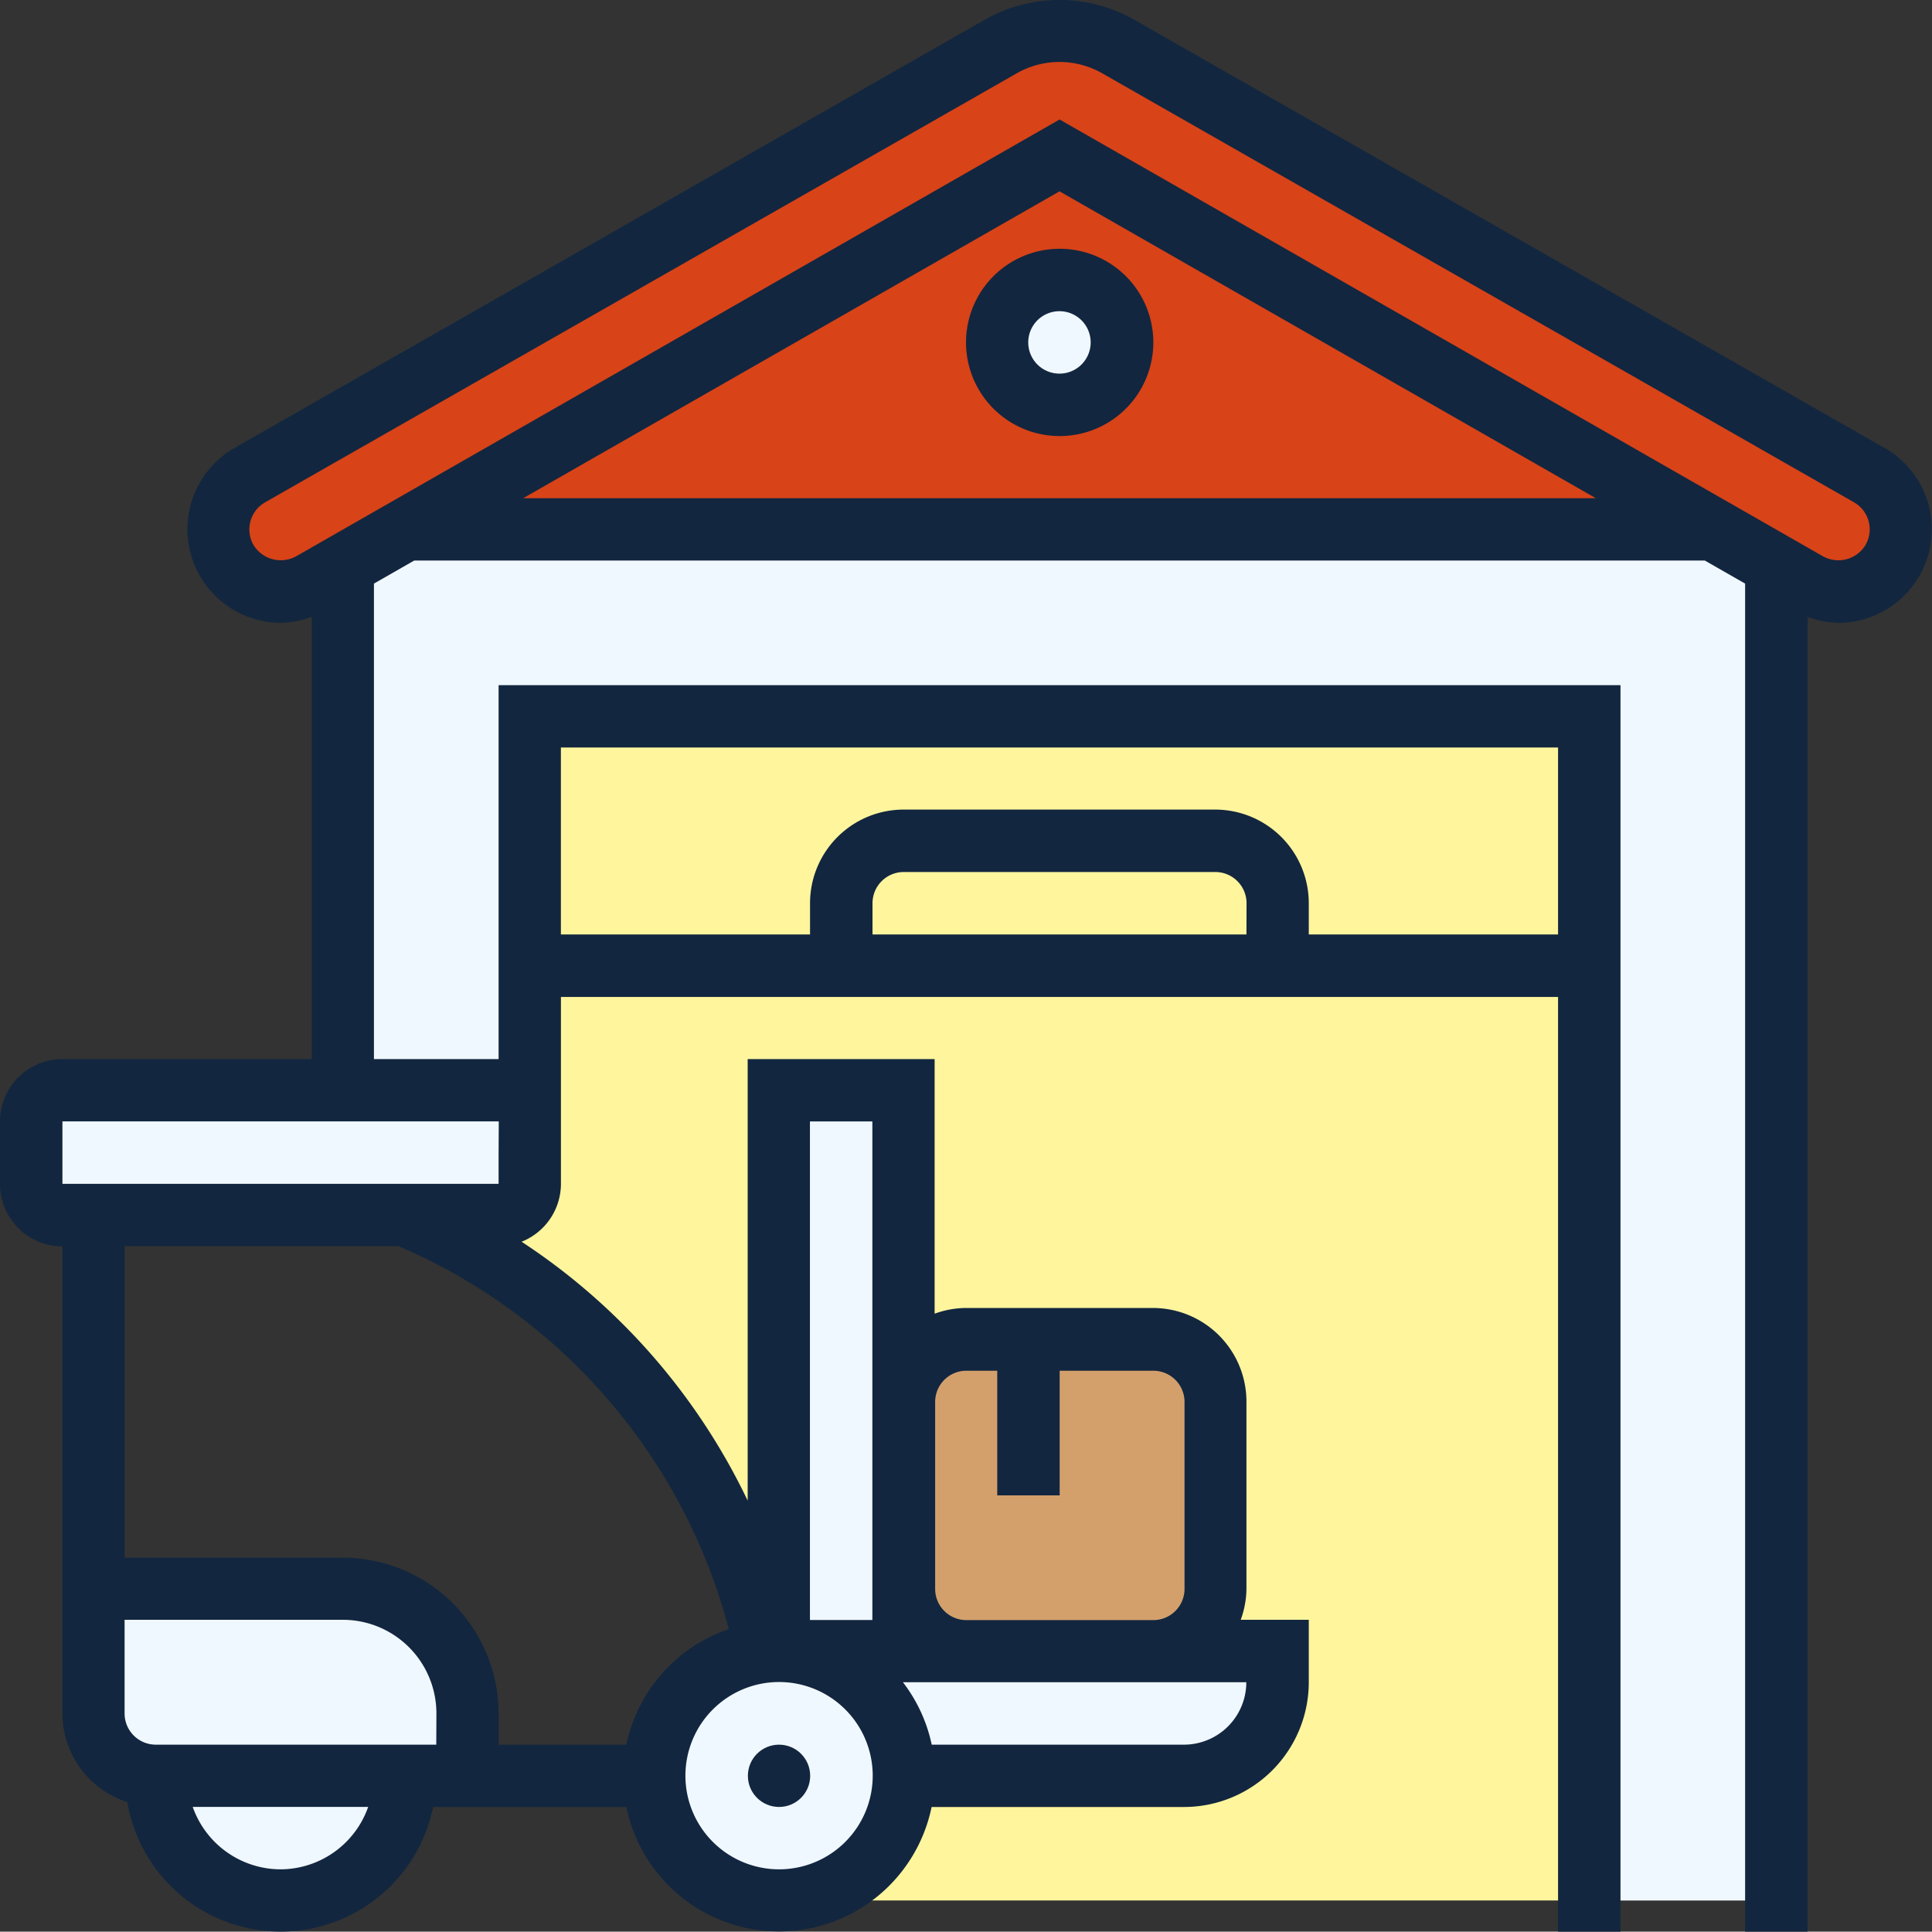 <svg xmlns="http://www.w3.org/2000/svg" width="55.701" height="55.691" viewBox="0 0 55.701 55.691">
  <rect x="0" y="0" width="55.701" height="55.691" fill="#333333" stroke="none"/>
  <g id="Grupo_141777" data-name="Grupo 141777" transform="translate(-321.3 -5095)">
    <g id="Grupo_141119" data-name="Grupo 141119" transform="translate(321.3 5095)">
      <g id="Grupo_141117" data-name="Grupo 141117" transform="translate(0.898 0.888)">
        <g id="Grupo_141103" data-name="Grupo 141103" transform="translate(14.375 19.765)">
          <rect id="Rectángulo_41690" data-name="Rectángulo 41690" width="30.546" height="7.187" fill="#fff59d"/>
        </g>
        <g id="Grupo_141104" data-name="Grupo 141104" transform="translate(23.359 23.359)">
          <path id="Trazado_207551" data-name="Trazado 207551" d="M39.578,28.785v1.8H27v-1.8a1.8,1.8,0,0,1,1.8-1.8h8.984A1.8,1.8,0,0,1,39.578,28.785Z" transform="translate(-27 -26.988)" fill="#fff59d"/>
        </g>
        <g id="Grupo_141105" data-name="Grupo 141105" transform="translate(8.984 14.375)">
          <path id="Trazado_207552" data-name="Trazado 207552" d="M11,18.03l1.824-1.042H50.5l1.824,1.042V56.518h-5.39V22.378H16.39V34.058a.9.9,0,0,0-.9-.9H11Z" transform="translate(-11 -16.988)" fill="#f0f8ff"/>
        </g>
        <g id="Grupo_141106" data-name="Grupo 141106" transform="translate(10.781 26.952)">
          <path id="Trazado_207553" data-name="Trazado 207553" d="M29.171,41.769a1.8,1.8,0,0,0-1.8,1.8V34.582H23.781V50.753c-.126,0-.243.009-.368.018A17.5,17.5,0,0,0,13,38.175h2.7a.9.9,0,0,0,.9-.9V30.988H47.14V57.94H23.781a3.593,3.593,0,0,0,3.594-3.594H35.46a2.692,2.692,0,0,0,2.7-2.7v-.9H34.562a1.8,1.8,0,0,0,1.8-1.8v-5.39a1.8,1.8,0,0,0-1.8-1.8h-5.39Z" transform="translate(-13 -30.988)" fill="#fff59d"/>
        </g>
        <g id="Grupo_141107" data-name="Grupo 141107" transform="translate(5.391)">
          <path id="Trazado_207554" data-name="Trazado 207554" d="M54.625,13.808a1.8,1.8,0,0,1-1.815,3.108l-.889-.512L50.1,15.363,31.257,4.582,12.418,15.363,10.594,16.4l-.889.512a1.784,1.784,0,0,1-.907.243,1.8,1.8,0,0,1-.907-3.351L29.577,1.437a3.366,3.366,0,0,1,3.36,0Z" transform="translate(-7.001 -0.988)" fill="#d84318"/>
        </g>
        <g id="Grupo_141108" data-name="Grupo 141108" transform="translate(10.808 3.594)">
          <path id="Trazado_207555" data-name="Trazado 207555" d="M50.709,15.769H13.03L31.87,4.988Z" transform="translate(-13.03 -4.988)" fill="#d84318"/>
        </g>
        <g id="Grupo_141109" data-name="Grupo 141109" transform="translate(27.851 7.187)">
          <circle id="Elipse_5398" data-name="Elipse 5398" cx="1.797" cy="1.797" r="1.797" fill="#f0f8ff"/>
        </g>
        <g id="Grupo_141110" data-name="Grupo 141110" transform="translate(0 30.546)">
          <path id="Trazado_207556" data-name="Trazado 207556" d="M15.375,36.785v.9a.9.9,0,0,1-.9.9H1.9a.9.9,0,0,1-.9-.9v-1.8a.9.9,0,0,1,.9-.9H14.476a.9.9,0,0,1,.9.9Z" transform="translate(-1 -34.988)" fill="#f0f8ff"/>
        </g>
        <g id="Grupo_141111" data-name="Grupo 141111" transform="translate(21.562 30.546)">
          <path id="Trazado_207557" data-name="Trazado 207557" d="M28.594,49.363v1.8H25V34.988h3.594V49.363Z" transform="translate(-25 -34.988)" fill="#f0f8ff"/>
        </g>
        <g id="Grupo_141112" data-name="Grupo 141112" transform="translate(21.562 46.717)">
          <path id="Trazado_207558" data-name="Trazado 207558" d="M30.39,52.988h8.984v.9a2.692,2.692,0,0,1-2.7,2.7H28.594A3.593,3.593,0,0,0,25,52.988h5.39Z" transform="translate(-25 -52.988)" fill="#f0f8ff"/>
        </g>
        <g id="Grupo_141113" data-name="Grupo 141113" transform="translate(1.797 44.92)">
          <path id="Trazado_207559" data-name="Trazado 207559" d="M11.984,56.378H4.8a1.8,1.8,0,0,1-1.8-1.8V50.988h7.187a3.593,3.593,0,0,1,3.594,3.594v1.8Z" transform="translate(-3 -50.988)" fill="#f0f8ff"/>
        </g>
        <g id="Grupo_141114" data-name="Grupo 141114" transform="translate(17.968 46.717)">
          <path id="Trazado_207560" data-name="Trazado 207560" d="M24.594,52.988a3.584,3.584,0,1,1-.368.018C24.351,53,24.468,52.988,24.594,52.988Z" transform="translate(-21 -52.988)" fill="#f0f8ff"/>
        </g>
        <g id="Grupo_141115" data-name="Grupo 141115" transform="translate(3.594 50.311)">
          <path id="Trazado_207561" data-name="Trazado 207561" d="M5,56.988h7.187a3.594,3.594,0,1,1-7.187,0Z" transform="translate(-5 -56.988)" fill="#f0f8ff"/>
        </g>
        <g id="Grupo_141116" data-name="Grupo 141116" transform="translate(25.155 37.733)">
          <path id="Trazado_207562" data-name="Trazado 207562" d="M32.594,42.988h3.594a1.8,1.8,0,0,1,1.8,1.8v5.39a1.8,1.8,0,0,1-1.8,1.8H30.8a1.8,1.8,0,0,1-1.8-1.8v-5.39a1.8,1.8,0,0,1,1.8-1.8Z" transform="translate(-29 -42.988)" fill="#d3a06c"/>
        </g>
      </g>
      <g id="Grupo_141118" data-name="Grupo 141118" transform="translate(0 0)">
        <path id="Trazado_207563" data-name="Trazado 207563" d="M54.358,12.93,32.67.552a4.358,4.358,0,0,0-4.249,0L6.728,12.934a2.7,2.7,0,0,0,1.36,5.023,2.672,2.672,0,0,0,.9-.174V30.534H1.8a1.8,1.8,0,0,0-1.8,1.8v1.8a1.8,1.8,0,0,0,1.8,1.8V49.4A2.689,2.689,0,0,0,3.67,51.954a4.485,4.485,0,0,0,8.817.143h5.572a4.492,4.492,0,0,0,8.8,0H34.14A3.6,3.6,0,0,0,37.733,48.5v-1.8H35.771a2.665,2.665,0,0,0,.165-.9v-5.39a2.7,2.7,0,0,0-2.7-2.7h-5.39a2.665,2.665,0,0,0-.9.165V30.535h-5.39v12.73A18.405,18.405,0,0,0,15.038,35.8a1.8,1.8,0,0,0,1.134-1.667v-5.39H44.92V55.691h1.8V19.754H14.375V30.535H10.781V16.826l1.163-.666H49.15l1.163.665V55.691h1.8V17.783a2.668,2.668,0,0,0,.9.174,2.7,2.7,0,0,0,1.352-5.027ZM12.578,50.3H4.492a.9.9,0,0,1-.9-.9v-2.7H9.882a2.7,2.7,0,0,1,2.7,2.7ZM8.086,53.894a2.692,2.692,0,0,1-2.53-1.8h5.059A2.688,2.688,0,0,1,8.086,53.894Zm14.375,0a2.7,2.7,0,1,1,2.7-2.7A2.7,2.7,0,0,1,22.46,53.894ZM34.14,50.3H26.862a4.461,4.461,0,0,0-.83-1.8h9.9A1.8,1.8,0,0,1,34.14,50.3ZM27.851,39.519h.9v3.594h1.8V39.519h2.7a.9.9,0,0,1,.9.9v5.39a.9.9,0,0,1-.9.9h-5.39a.9.9,0,0,1-.9-.9v-5.39A.9.9,0,0,1,27.851,39.519Zm-2.7-7.187V46.706h-1.8V32.332ZM21.011,46.968A4.493,4.493,0,0,0,18.059,50.3H14.375v-.9a4.5,4.5,0,0,0-4.492-4.492H3.594V35.926h7.893A16.6,16.6,0,0,1,21.011,46.968ZM35.936,26.941H25.155v-.9a.9.9,0,0,1,.9-.9h8.984a.9.9,0,0,1,.9.9Zm8.984-5.39v5.39H37.733v-.9a2.7,2.7,0,0,0-2.7-2.7H26.054a2.7,2.7,0,0,0-2.7,2.7v.9H16.171v-5.39ZM14.375,33.23v.9H1.8l0-1.8h12.58Zm.71-18.867L30.547,5.516l15.463,8.848Zm38.7,1.349a.916.916,0,0,1-1.236.322l-22-12.589L8.538,16.039a.922.922,0,0,1-1.226-.321.9.9,0,0,1,.315-1.226L29.312,2.114a2.487,2.487,0,0,1,2.467,0L53.459,14.485A.9.9,0,0,1,53.784,15.713Z" transform="translate(0 0)" fill="#12263f"/>
        <path id="Trazado_207564" data-name="Trazado 207564" d="M31,10.683a2.7,2.7,0,1,0,2.7-2.7A2.7,2.7,0,0,0,31,10.683Zm3.594,0a.9.9,0,1,1-.9-.9A.9.9,0,0,1,34.594,10.683Z" transform="translate(-3.149 -0.811)" fill="#12263f"/>
        <circle id="Elipse_5399" data-name="Elipse 5399" cx="0.898" cy="0.898" r="0.898" transform="translate(21.562 50.3)" fill="#12263f"/>
      </g>
    </g>
  </g>
</svg>
